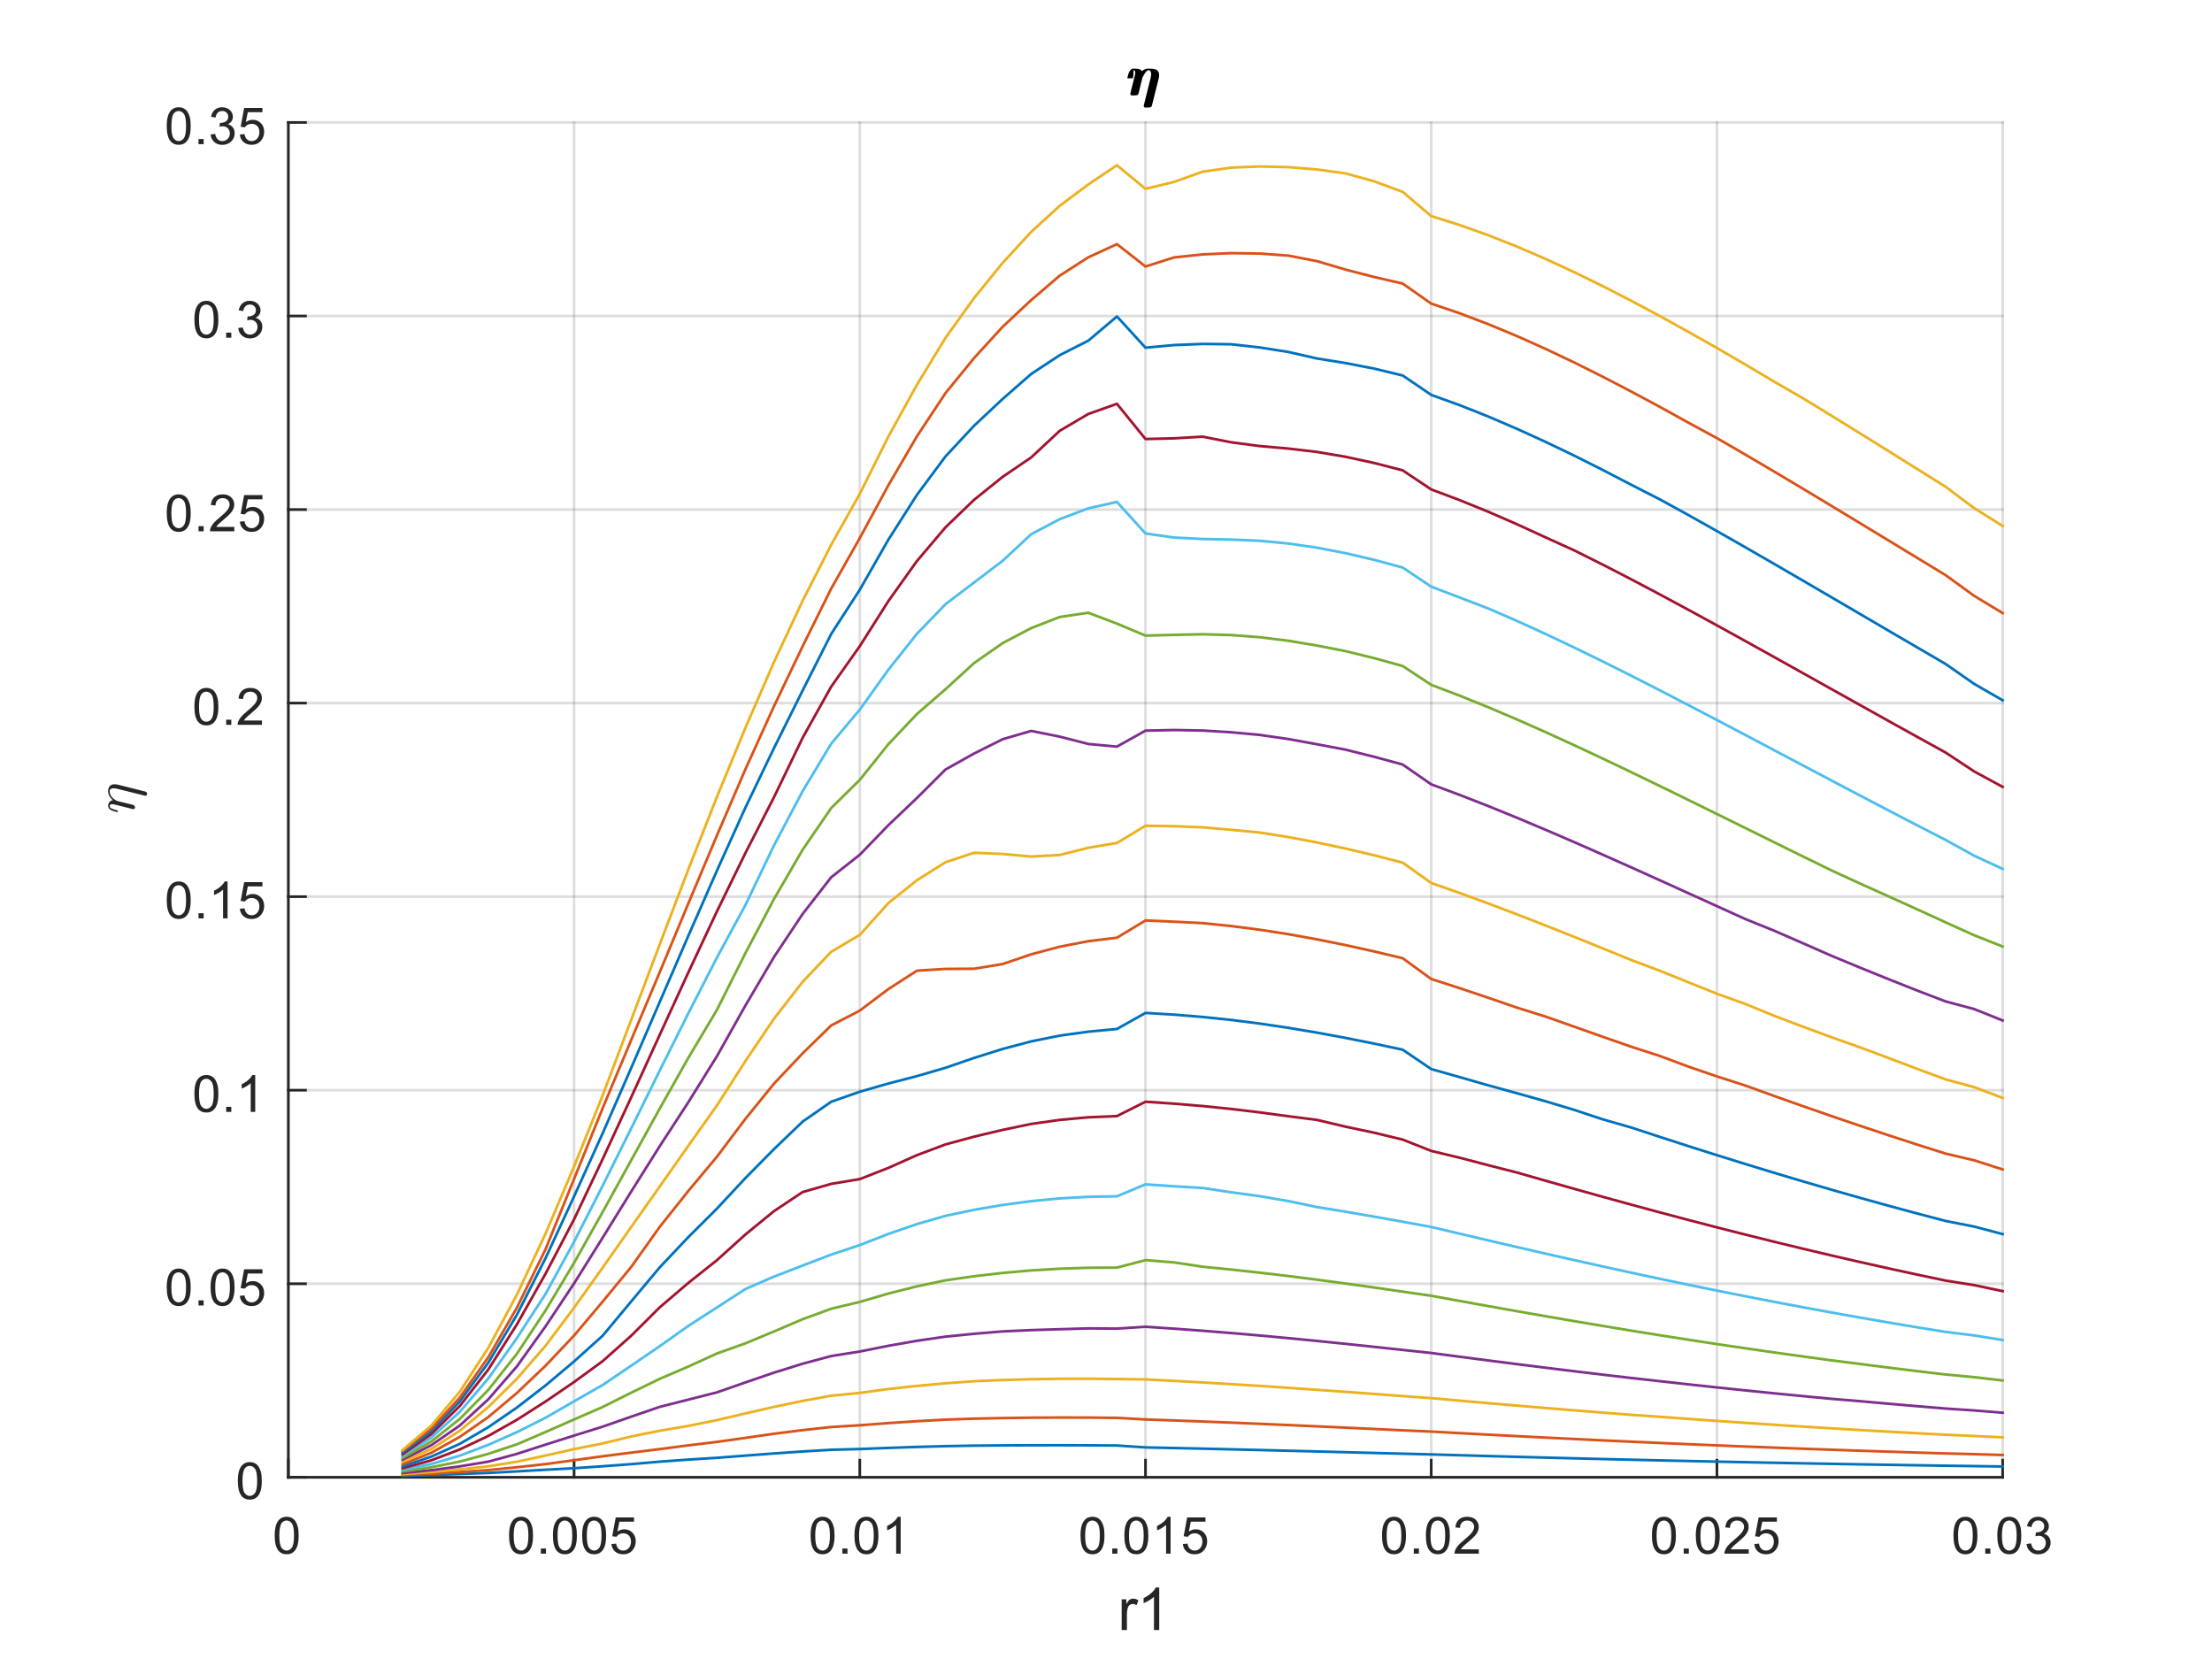 <?xml version="1.0"?>
<!DOCTYPE svg PUBLIC '-//W3C//DTD SVG 1.0//EN'
          'http://www.w3.org/TR/2001/REC-SVG-20010904/DTD/svg10.dtd'>
<svg xmlns:xlink="http://www.w3.org/1999/xlink" style="fill-opacity:1; color-rendering:auto; color-interpolation:auto; text-rendering:auto; stroke:black; stroke-linecap:square; stroke-miterlimit:10; shape-rendering:auto; stroke-opacity:1; fill:black; stroke-dasharray:none; font-weight:normal; stroke-width:1; font-family:'Dialog'; font-style:normal; stroke-linejoin:miter; font-size:12px; stroke-dashoffset:0; image-rendering:auto;" width="560" height="420" xmlns="http://www.w3.org/2000/svg"
><rect width="100%" height="100%" fill="#333333" stroke="none"/><!--Generated by the Batik Graphics2D SVG Generator--><defs id="genericDefs"
  /><g
  ><defs id="defs1"
    ><clipPath clipPathUnits="userSpaceOnUse" id="clipPath1"
      ><path d="M0 0 L560 0 L560 420 L0 420 L0 0 Z"
      /></clipPath
    ></defs
    ><g style="fill:white; stroke:white;"
    ><rect x="0" y="0" width="560" style="clip-path:url(#clipPath1); stroke:none;" height="420"
    /></g
    ><g style="fill:white; text-rendering:optimizeSpeed; color-rendering:optimizeSpeed; image-rendering:optimizeSpeed; shape-rendering:crispEdges; stroke:white; color-interpolation:sRGB;"
    ><rect x="0" width="560" height="420" y="0" style="stroke:none;"
      /><path style="stroke:none;" d="M73 374 L507 374 L507 31 L73 31 Z"
    /></g
    ><g style="stroke-linecap:butt; fill-opacity:0.149; fill:rgb(38,38,38); text-rendering:geometricPrecision; image-rendering:optimizeQuality; color-rendering:optimizeQuality; stroke-linejoin:round; stroke:rgb(38,38,38); color-interpolation:linearRGB; stroke-width:0.667; stroke-opacity:0.149;"
    ><line y2="31" style="fill:none;" x1="73" x2="73" y1="374"
      /><line y2="31" style="fill:none;" x1="145.333" x2="145.333" y1="374"
      /><line y2="31" style="fill:none;" x1="217.667" x2="217.667" y1="374"
      /><line y2="31" style="fill:none;" x1="290" x2="290" y1="374"
      /><line y2="31" style="fill:none;" x1="362.333" x2="362.333" y1="374"
      /><line y2="31" style="fill:none;" x1="434.667" x2="434.667" y1="374"
      /><line y2="31" style="fill:none;" x1="507" x2="507" y1="374"
      /><line y2="374" style="fill:none;" x1="507" x2="73" y1="374"
      /><line y2="325" style="fill:none;" x1="507" x2="73" y1="325"
      /><line y2="276" style="fill:none;" x1="507" x2="73" y1="276"
      /><line y2="227" style="fill:none;" x1="507" x2="73" y1="227"
      /><line y2="178" style="fill:none;" x1="507" x2="73" y1="178"
      /><line y2="129" style="fill:none;" x1="507" x2="73" y1="129"
      /><line y2="80" style="fill:none;" x1="507" x2="73" y1="80"
      /><line y2="31" style="fill:none;" x1="507" x2="73" y1="31"
      /><line x1="73" x2="507" y1="374" style="stroke-linecap:square; fill-opacity:1; fill:none; stroke-opacity:1;" y2="374"
      /><line x1="73" x2="73" y1="374" style="stroke-linecap:square; fill-opacity:1; fill:none; stroke-opacity:1;" y2="369.66"
      /><line x1="145.333" x2="145.333" y1="374" style="stroke-linecap:square; fill-opacity:1; fill:none; stroke-opacity:1;" y2="369.66"
      /><line x1="217.667" x2="217.667" y1="374" style="stroke-linecap:square; fill-opacity:1; fill:none; stroke-opacity:1;" y2="369.66"
      /><line x1="290" x2="290" y1="374" style="stroke-linecap:square; fill-opacity:1; fill:none; stroke-opacity:1;" y2="369.66"
      /><line x1="362.333" x2="362.333" y1="374" style="stroke-linecap:square; fill-opacity:1; fill:none; stroke-opacity:1;" y2="369.66"
      /><line x1="434.667" x2="434.667" y1="374" style="stroke-linecap:square; fill-opacity:1; fill:none; stroke-opacity:1;" y2="369.66"
      /><line x1="507" x2="507" y1="374" style="stroke-linecap:square; fill-opacity:1; fill:none; stroke-opacity:1;" y2="369.66"
    /></g
    ><g transform="translate(73,379.333)" style="font-size:13.333px; fill:rgb(38,38,38); text-rendering:geometricPrecision; image-rendering:optimizeQuality; color-rendering:optimizeQuality; font-family:'SansSerif'; stroke:rgb(38,38,38); color-interpolation:linearRGB;"
    ><path style="stroke:none;" d="M-3.453 9.406 Q-3.453 7.766 -3.117 6.758 Q-2.781 5.75 -2.109 5.203 Q-1.438 4.656 -0.422 4.656 Q0.328 4.656 0.891 4.961 Q1.453 5.266 1.82 5.828 Q2.188 6.391 2.398 7.211 Q2.609 8.031 2.609 9.406 Q2.609 11.047 2.273 12.055 Q1.938 13.062 1.266 13.609 Q0.594 14.156 -0.422 14.156 Q-1.766 14.156 -2.547 13.188 Q-3.453 12.031 -3.453 9.406 ZM-2.281 9.406 Q-2.281 11.703 -1.75 12.461 Q-1.219 13.219 -0.422 13.219 Q0.359 13.219 0.898 12.461 Q1.438 11.703 1.438 9.406 Q1.438 7.109 0.898 6.359 Q0.359 5.609 -0.438 5.609 Q-1.219 5.609 -1.703 6.266 Q-2.281 7.125 -2.281 9.406 Z"
    /></g
    ><g transform="translate(145.333,379.333)" style="font-size:13.333px; fill:rgb(38,38,38); text-rendering:geometricPrecision; image-rendering:optimizeQuality; color-rendering:optimizeQuality; font-family:'SansSerif'; stroke:rgb(38,38,38); color-interpolation:linearRGB;"
    ><path style="stroke:none;" d="M-16.453 9.406 Q-16.453 7.766 -16.117 6.758 Q-15.781 5.75 -15.109 5.203 Q-14.438 4.656 -13.422 4.656 Q-12.672 4.656 -12.109 4.961 Q-11.547 5.266 -11.18 5.828 Q-10.812 6.391 -10.602 7.211 Q-10.391 8.031 -10.391 9.406 Q-10.391 11.047 -10.727 12.055 Q-11.062 13.062 -11.734 13.609 Q-12.406 14.156 -13.422 14.156 Q-14.766 14.156 -15.547 13.188 Q-16.453 12.031 -16.453 9.406 ZM-15.281 9.406 Q-15.281 11.703 -14.75 12.461 Q-14.219 13.219 -13.422 13.219 Q-12.641 13.219 -12.102 12.461 Q-11.562 11.703 -11.562 9.406 Q-11.562 7.109 -12.102 6.359 Q-12.641 5.609 -13.438 5.609 Q-14.219 5.609 -14.703 6.266 Q-15.281 7.125 -15.281 9.406 ZM-8.409 14 L-8.409 12.703 L-7.112 12.703 L-7.112 14 L-8.409 14 ZM-5.351 9.406 Q-5.351 7.766 -5.015 6.758 Q-4.679 5.75 -4.007 5.203 Q-3.335 4.656 -2.32 4.656 Q-1.569 4.656 -1.007 4.961 Q-0.445 5.266 -0.077 5.828 Q0.29 6.391 0.501 7.211 Q0.712 8.031 0.712 9.406 Q0.712 11.047 0.376 12.055 Q0.04 13.062 -0.632 13.609 Q-1.304 14.156 -2.32 14.156 Q-3.663 14.156 -4.444 13.188 Q-5.351 12.031 -5.351 9.406 ZM-4.179 9.406 Q-4.179 11.703 -3.648 12.461 Q-3.116 13.219 -2.32 13.219 Q-1.538 13.219 -0.999 12.461 Q-0.46 11.703 -0.46 9.406 Q-0.46 7.109 -0.999 6.359 Q-1.538 5.609 -2.335 5.609 Q-3.116 5.609 -3.601 6.266 Q-4.179 7.125 -4.179 9.406 ZM2.053 9.406 Q2.053 7.766 2.389 6.758 Q2.725 5.75 3.397 5.203 Q4.069 4.656 5.084 4.656 Q5.834 4.656 6.397 4.961 Q6.959 5.266 7.327 5.828 Q7.694 6.391 7.905 7.211 Q8.116 8.031 8.116 9.406 Q8.116 11.047 7.78 12.055 Q7.444 13.062 6.772 13.609 Q6.1 14.156 5.084 14.156 Q3.741 14.156 2.959 13.188 Q2.053 12.031 2.053 9.406 ZM3.225 9.406 Q3.225 11.703 3.756 12.461 Q4.287 13.219 5.084 13.219 Q5.866 13.219 6.405 12.461 Q6.944 11.703 6.944 9.406 Q6.944 7.109 6.405 6.359 Q5.866 5.609 5.069 5.609 Q4.287 5.609 3.803 6.266 Q3.225 7.125 3.225 9.406 ZM9.457 11.562 L10.644 11.453 Q10.785 12.344 11.269 12.781 Q11.754 13.219 12.441 13.219 Q13.269 13.219 13.84 12.594 Q14.41 11.969 14.41 10.953 Q14.41 9.969 13.863 9.406 Q13.316 8.844 12.426 8.844 Q11.863 8.844 11.418 9.094 Q10.973 9.344 10.723 9.734 L9.66 9.594 L10.551 4.828 L15.176 4.828 L15.176 5.906 L11.473 5.906 L10.973 8.406 Q11.801 7.828 12.723 7.828 Q13.941 7.828 14.777 8.672 Q15.613 9.516 15.613 10.844 Q15.613 12.109 14.879 13.031 Q13.988 14.156 12.441 14.156 Q11.176 14.156 10.371 13.445 Q9.566 12.734 9.457 11.562 Z"
    /></g
    ><g transform="translate(217.667,379.333)" style="font-size:13.333px; fill:rgb(38,38,38); text-rendering:geometricPrecision; image-rendering:optimizeQuality; color-rendering:optimizeQuality; font-family:'SansSerif'; stroke:rgb(38,38,38); color-interpolation:linearRGB;"
    ><path style="stroke:none;" d="M-12.453 9.406 Q-12.453 7.766 -12.117 6.758 Q-11.781 5.75 -11.109 5.203 Q-10.438 4.656 -9.422 4.656 Q-8.672 4.656 -8.109 4.961 Q-7.547 5.266 -7.18 5.828 Q-6.812 6.391 -6.602 7.211 Q-6.391 8.031 -6.391 9.406 Q-6.391 11.047 -6.727 12.055 Q-7.062 13.062 -7.734 13.609 Q-8.406 14.156 -9.422 14.156 Q-10.766 14.156 -11.547 13.188 Q-12.453 12.031 -12.453 9.406 ZM-11.281 9.406 Q-11.281 11.703 -10.75 12.461 Q-10.219 13.219 -9.422 13.219 Q-8.641 13.219 -8.102 12.461 Q-7.562 11.703 -7.562 9.406 Q-7.562 7.109 -8.102 6.359 Q-8.641 5.609 -9.438 5.609 Q-10.219 5.609 -10.703 6.266 Q-11.281 7.125 -11.281 9.406 ZM-4.409 14 L-4.409 12.703 L-3.112 12.703 L-3.112 14 L-4.409 14 ZM-1.351 9.406 Q-1.351 7.766 -1.015 6.758 Q-0.679 5.75 -0.007 5.203 Q0.665 4.656 1.681 4.656 Q2.43 4.656 2.993 4.961 Q3.555 5.266 3.923 5.828 Q4.29 6.391 4.501 7.211 Q4.712 8.031 4.712 9.406 Q4.712 11.047 4.376 12.055 Q4.04 13.062 3.368 13.609 Q2.696 14.156 1.681 14.156 Q0.337 14.156 -0.445 13.188 Q-1.351 12.031 -1.351 9.406 ZM-0.179 9.406 Q-0.179 11.703 0.352 12.461 Q0.884 13.219 1.681 13.219 Q2.462 13.219 3.001 12.461 Q3.54 11.703 3.54 9.406 Q3.54 7.109 3.001 6.359 Q2.462 5.609 1.665 5.609 Q0.884 5.609 0.399 6.266 Q-0.179 7.125 -0.179 9.406 ZM10.35 14 L9.209 14 L9.209 6.719 Q8.787 7.109 8.123 7.508 Q7.459 7.906 6.928 8.094 L6.928 6.984 Q7.881 6.547 8.6 5.906 Q9.319 5.266 9.616 4.656 L10.35 4.656 L10.35 14 Z"
    /></g
    ><g transform="translate(290,379.333)" style="font-size:13.333px; fill:rgb(38,38,38); text-rendering:geometricPrecision; image-rendering:optimizeQuality; color-rendering:optimizeQuality; font-family:'SansSerif'; stroke:rgb(38,38,38); color-interpolation:linearRGB;"
    ><path style="stroke:none;" d="M-16.453 9.406 Q-16.453 7.766 -16.117 6.758 Q-15.781 5.75 -15.109 5.203 Q-14.438 4.656 -13.422 4.656 Q-12.672 4.656 -12.109 4.961 Q-11.547 5.266 -11.18 5.828 Q-10.812 6.391 -10.602 7.211 Q-10.391 8.031 -10.391 9.406 Q-10.391 11.047 -10.727 12.055 Q-11.062 13.062 -11.734 13.609 Q-12.406 14.156 -13.422 14.156 Q-14.766 14.156 -15.547 13.188 Q-16.453 12.031 -16.453 9.406 ZM-15.281 9.406 Q-15.281 11.703 -14.75 12.461 Q-14.219 13.219 -13.422 13.219 Q-12.641 13.219 -12.102 12.461 Q-11.562 11.703 -11.562 9.406 Q-11.562 7.109 -12.102 6.359 Q-12.641 5.609 -13.438 5.609 Q-14.219 5.609 -14.703 6.266 Q-15.281 7.125 -15.281 9.406 ZM-8.409 14 L-8.409 12.703 L-7.112 12.703 L-7.112 14 L-8.409 14 ZM-5.351 9.406 Q-5.351 7.766 -5.015 6.758 Q-4.679 5.75 -4.007 5.203 Q-3.335 4.656 -2.32 4.656 Q-1.569 4.656 -1.007 4.961 Q-0.445 5.266 -0.077 5.828 Q0.29 6.391 0.501 7.211 Q0.712 8.031 0.712 9.406 Q0.712 11.047 0.376 12.055 Q0.04 13.062 -0.632 13.609 Q-1.304 14.156 -2.32 14.156 Q-3.663 14.156 -4.444 13.188 Q-5.351 12.031 -5.351 9.406 ZM-4.179 9.406 Q-4.179 11.703 -3.648 12.461 Q-3.116 13.219 -2.32 13.219 Q-1.538 13.219 -0.999 12.461 Q-0.46 11.703 -0.46 9.406 Q-0.46 7.109 -0.999 6.359 Q-1.538 5.609 -2.335 5.609 Q-3.116 5.609 -3.601 6.266 Q-4.179 7.125 -4.179 9.406 ZM6.35 14 L5.209 14 L5.209 6.719 Q4.787 7.109 4.123 7.508 Q3.459 7.906 2.928 8.094 L2.928 6.984 Q3.881 6.547 4.6 5.906 Q5.319 5.266 5.616 4.656 L6.35 4.656 L6.35 14 ZM9.457 11.562 L10.644 11.453 Q10.785 12.344 11.269 12.781 Q11.754 13.219 12.441 13.219 Q13.269 13.219 13.84 12.594 Q14.41 11.969 14.41 10.953 Q14.41 9.969 13.863 9.406 Q13.316 8.844 12.426 8.844 Q11.863 8.844 11.418 9.094 Q10.973 9.344 10.723 9.734 L9.66 9.594 L10.551 4.828 L15.176 4.828 L15.176 5.906 L11.473 5.906 L10.973 8.406 Q11.801 7.828 12.723 7.828 Q13.941 7.828 14.777 8.672 Q15.613 9.516 15.613 10.844 Q15.613 12.109 14.879 13.031 Q13.988 14.156 12.441 14.156 Q11.176 14.156 10.371 13.445 Q9.566 12.734 9.457 11.562 Z"
    /></g
    ><g transform="translate(362.333,379.333)" style="font-size:13.333px; fill:rgb(38,38,38); text-rendering:geometricPrecision; image-rendering:optimizeQuality; color-rendering:optimizeQuality; font-family:'SansSerif'; stroke:rgb(38,38,38); color-interpolation:linearRGB;"
    ><path style="stroke:none;" d="M-12.453 9.406 Q-12.453 7.766 -12.117 6.758 Q-11.781 5.75 -11.109 5.203 Q-10.438 4.656 -9.422 4.656 Q-8.672 4.656 -8.109 4.961 Q-7.547 5.266 -7.18 5.828 Q-6.812 6.391 -6.602 7.211 Q-6.391 8.031 -6.391 9.406 Q-6.391 11.047 -6.727 12.055 Q-7.062 13.062 -7.734 13.609 Q-8.406 14.156 -9.422 14.156 Q-10.766 14.156 -11.547 13.188 Q-12.453 12.031 -12.453 9.406 ZM-11.281 9.406 Q-11.281 11.703 -10.75 12.461 Q-10.219 13.219 -9.422 13.219 Q-8.641 13.219 -8.102 12.461 Q-7.562 11.703 -7.562 9.406 Q-7.562 7.109 -8.102 6.359 Q-8.641 5.609 -9.438 5.609 Q-10.219 5.609 -10.703 6.266 Q-11.281 7.125 -11.281 9.406 ZM-4.409 14 L-4.409 12.703 L-3.112 12.703 L-3.112 14 L-4.409 14 ZM-1.351 9.406 Q-1.351 7.766 -1.015 6.758 Q-0.679 5.75 -0.007 5.203 Q0.665 4.656 1.681 4.656 Q2.43 4.656 2.993 4.961 Q3.555 5.266 3.923 5.828 Q4.29 6.391 4.501 7.211 Q4.712 8.031 4.712 9.406 Q4.712 11.047 4.376 12.055 Q4.04 13.062 3.368 13.609 Q2.696 14.156 1.681 14.156 Q0.337 14.156 -0.445 13.188 Q-1.351 12.031 -1.351 9.406 ZM-0.179 9.406 Q-0.179 11.703 0.352 12.461 Q0.884 13.219 1.681 13.219 Q2.462 13.219 3.001 12.461 Q3.54 11.703 3.54 9.406 Q3.54 7.109 3.001 6.359 Q2.462 5.609 1.665 5.609 Q0.884 5.609 0.399 6.266 Q-0.179 7.125 -0.179 9.406 ZM12.053 12.906 L12.053 14 L5.897 14 Q5.881 13.594 6.037 13.203 Q6.272 12.578 6.787 11.969 Q7.303 11.359 8.287 10.562 Q9.803 9.312 10.334 8.586 Q10.866 7.859 10.866 7.219 Q10.866 6.531 10.381 6.07 Q9.897 5.609 9.116 5.609 Q8.287 5.609 7.795 6.102 Q7.303 6.594 7.287 7.469 L6.116 7.344 Q6.241 6.031 7.022 5.344 Q7.803 4.656 9.131 4.656 Q10.475 4.656 11.256 5.398 Q12.037 6.141 12.037 7.234 Q12.037 7.797 11.811 8.336 Q11.584 8.875 11.053 9.477 Q10.522 10.078 9.287 11.109 Q8.256 11.969 7.967 12.281 Q7.678 12.594 7.491 12.906 L12.053 12.906 Z"
    /></g
    ><g transform="translate(434.667,379.333)" style="font-size:13.333px; fill:rgb(38,38,38); text-rendering:geometricPrecision; image-rendering:optimizeQuality; color-rendering:optimizeQuality; font-family:'SansSerif'; stroke:rgb(38,38,38); color-interpolation:linearRGB;"
    ><path style="stroke:none;" d="M-16.453 9.406 Q-16.453 7.766 -16.117 6.758 Q-15.781 5.75 -15.109 5.203 Q-14.438 4.656 -13.422 4.656 Q-12.672 4.656 -12.109 4.961 Q-11.547 5.266 -11.18 5.828 Q-10.812 6.391 -10.602 7.211 Q-10.391 8.031 -10.391 9.406 Q-10.391 11.047 -10.727 12.055 Q-11.062 13.062 -11.734 13.609 Q-12.406 14.156 -13.422 14.156 Q-14.766 14.156 -15.547 13.188 Q-16.453 12.031 -16.453 9.406 ZM-15.281 9.406 Q-15.281 11.703 -14.75 12.461 Q-14.219 13.219 -13.422 13.219 Q-12.641 13.219 -12.102 12.461 Q-11.562 11.703 -11.562 9.406 Q-11.562 7.109 -12.102 6.359 Q-12.641 5.609 -13.438 5.609 Q-14.219 5.609 -14.703 6.266 Q-15.281 7.125 -15.281 9.406 ZM-8.409 14 L-8.409 12.703 L-7.112 12.703 L-7.112 14 L-8.409 14 ZM-5.351 9.406 Q-5.351 7.766 -5.015 6.758 Q-4.679 5.75 -4.007 5.203 Q-3.335 4.656 -2.32 4.656 Q-1.569 4.656 -1.007 4.961 Q-0.445 5.266 -0.077 5.828 Q0.29 6.391 0.501 7.211 Q0.712 8.031 0.712 9.406 Q0.712 11.047 0.376 12.055 Q0.04 13.062 -0.632 13.609 Q-1.304 14.156 -2.32 14.156 Q-3.663 14.156 -4.444 13.188 Q-5.351 12.031 -5.351 9.406 ZM-4.179 9.406 Q-4.179 11.703 -3.648 12.461 Q-3.116 13.219 -2.32 13.219 Q-1.538 13.219 -0.999 12.461 Q-0.46 11.703 -0.46 9.406 Q-0.46 7.109 -0.999 6.359 Q-1.538 5.609 -2.335 5.609 Q-3.116 5.609 -3.601 6.266 Q-4.179 7.125 -4.179 9.406 ZM8.053 12.906 L8.053 14 L1.897 14 Q1.881 13.594 2.037 13.203 Q2.272 12.578 2.787 11.969 Q3.303 11.359 4.287 10.562 Q5.803 9.312 6.334 8.586 Q6.866 7.859 6.866 7.219 Q6.866 6.531 6.381 6.07 Q5.897 5.609 5.116 5.609 Q4.287 5.609 3.795 6.102 Q3.303 6.594 3.287 7.469 L2.116 7.344 Q2.241 6.031 3.022 5.344 Q3.803 4.656 5.131 4.656 Q6.475 4.656 7.256 5.398 Q8.037 6.141 8.037 7.234 Q8.037 7.797 7.811 8.336 Q7.584 8.875 7.053 9.477 Q6.522 10.078 5.287 11.109 Q4.256 11.969 3.967 12.281 Q3.678 12.594 3.491 12.906 L8.053 12.906 ZM9.457 11.562 L10.644 11.453 Q10.785 12.344 11.269 12.781 Q11.754 13.219 12.441 13.219 Q13.269 13.219 13.84 12.594 Q14.41 11.969 14.41 10.953 Q14.41 9.969 13.863 9.406 Q13.316 8.844 12.426 8.844 Q11.863 8.844 11.418 9.094 Q10.973 9.344 10.723 9.734 L9.66 9.594 L10.551 4.828 L15.176 4.828 L15.176 5.906 L11.473 5.906 L10.973 8.406 Q11.801 7.828 12.723 7.828 Q13.941 7.828 14.777 8.672 Q15.613 9.516 15.613 10.844 Q15.613 12.109 14.879 13.031 Q13.988 14.156 12.441 14.156 Q11.176 14.156 10.371 13.445 Q9.566 12.734 9.457 11.562 Z"
    /></g
    ><g transform="translate(507,379.333)" style="font-size:13.333px; fill:rgb(38,38,38); text-rendering:geometricPrecision; image-rendering:optimizeQuality; color-rendering:optimizeQuality; font-family:'SansSerif'; stroke:rgb(38,38,38); color-interpolation:linearRGB;"
    ><path style="stroke:none;" d="M-12.453 9.406 Q-12.453 7.766 -12.117 6.758 Q-11.781 5.75 -11.109 5.203 Q-10.438 4.656 -9.422 4.656 Q-8.672 4.656 -8.109 4.961 Q-7.547 5.266 -7.18 5.828 Q-6.812 6.391 -6.602 7.211 Q-6.391 8.031 -6.391 9.406 Q-6.391 11.047 -6.727 12.055 Q-7.062 13.062 -7.734 13.609 Q-8.406 14.156 -9.422 14.156 Q-10.766 14.156 -11.547 13.188 Q-12.453 12.031 -12.453 9.406 ZM-11.281 9.406 Q-11.281 11.703 -10.75 12.461 Q-10.219 13.219 -9.422 13.219 Q-8.641 13.219 -8.102 12.461 Q-7.562 11.703 -7.562 9.406 Q-7.562 7.109 -8.102 6.359 Q-8.641 5.609 -9.438 5.609 Q-10.219 5.609 -10.703 6.266 Q-11.281 7.125 -11.281 9.406 ZM-4.409 14 L-4.409 12.703 L-3.112 12.703 L-3.112 14 L-4.409 14 ZM-1.351 9.406 Q-1.351 7.766 -1.015 6.758 Q-0.679 5.75 -0.007 5.203 Q0.665 4.656 1.681 4.656 Q2.43 4.656 2.993 4.961 Q3.555 5.266 3.923 5.828 Q4.29 6.391 4.501 7.211 Q4.712 8.031 4.712 9.406 Q4.712 11.047 4.376 12.055 Q4.04 13.062 3.368 13.609 Q2.696 14.156 1.681 14.156 Q0.337 14.156 -0.445 13.188 Q-1.351 12.031 -1.351 9.406 ZM-0.179 9.406 Q-0.179 11.703 0.352 12.461 Q0.884 13.219 1.681 13.219 Q2.462 13.219 3.001 12.461 Q3.54 11.703 3.54 9.406 Q3.54 7.109 3.001 6.359 Q2.462 5.609 1.665 5.609 Q0.884 5.609 0.399 6.266 Q-0.179 7.125 -0.179 9.406 ZM6.053 11.547 L7.194 11.391 Q7.397 12.359 7.866 12.789 Q8.334 13.219 9.022 13.219 Q9.819 13.219 10.373 12.664 Q10.928 12.109 10.928 11.281 Q10.928 10.484 10.42 9.977 Q9.912 9.469 9.116 9.469 Q8.787 9.469 8.303 9.594 L8.428 8.594 Q8.553 8.609 8.616 8.609 Q9.35 8.609 9.936 8.227 Q10.522 7.844 10.522 7.047 Q10.522 6.422 10.092 6.008 Q9.662 5.594 8.991 5.594 Q8.319 5.594 7.881 6.016 Q7.444 6.438 7.303 7.266 L6.162 7.062 Q6.381 5.922 7.123 5.289 Q7.866 4.656 8.959 4.656 Q9.725 4.656 10.366 4.984 Q11.006 5.312 11.35 5.875 Q11.694 6.438 11.694 7.078 Q11.694 7.672 11.366 8.172 Q11.037 8.672 10.412 8.953 Q11.225 9.156 11.686 9.75 Q12.147 10.344 12.147 11.25 Q12.147 12.469 11.256 13.32 Q10.366 14.172 9.006 14.172 Q7.787 14.172 6.975 13.438 Q6.162 12.703 6.053 11.547 Z"
    /></g
    ><g transform="translate(290,397.667)" style="font-size:14.667px; fill:rgb(38,38,38); text-rendering:geometricPrecision; image-rendering:optimizeQuality; color-rendering:optimizeQuality; font-family:'SansSerif'; stroke:rgb(38,38,38); color-interpolation:linearRGB;"
    ><path style="stroke:none;" d="M-6.031 15 L-6.031 7.219 L-4.844 7.219 L-4.844 8.406 Q-4.391 7.578 -4 7.312 Q-3.609 7.047 -3.156 7.047 Q-2.484 7.047 -1.797 7.469 L-2.25 8.688 Q-2.734 8.406 -3.219 8.406 Q-3.656 8.406 -4 8.664 Q-4.344 8.922 -4.484 9.391 Q-4.703 10.094 -4.703 10.922 L-4.703 15 L-6.031 15 ZM3.474 15 L2.146 15 L2.146 6.594 Q1.677 7.047 0.904 7.508 Q0.131 7.969 -0.479 8.188 L-0.479 6.906 Q0.615 6.391 1.443 5.656 Q2.271 4.922 2.615 4.219 L3.474 4.219 L3.474 15 Z"
    /></g
    ><g style="fill:rgb(38,38,38); text-rendering:geometricPrecision; image-rendering:optimizeQuality; color-rendering:optimizeQuality; stroke-linejoin:round; stroke:rgb(38,38,38); color-interpolation:linearRGB; stroke-width:0.667;"
    ><line y2="31" style="fill:none;" x1="73" x2="73" y1="374"
      /><line y2="374" style="fill:none;" x1="73" x2="77.34" y1="374"
      /><line y2="325" style="fill:none;" x1="73" x2="77.34" y1="325"
      /><line y2="276" style="fill:none;" x1="73" x2="77.34" y1="276"
      /><line y2="227" style="fill:none;" x1="73" x2="77.34" y1="227"
      /><line y2="178" style="fill:none;" x1="73" x2="77.34" y1="178"
      /><line y2="129" style="fill:none;" x1="73" x2="77.34" y1="129"
      /><line y2="80" style="fill:none;" x1="73" x2="77.34" y1="80"
      /><line y2="31" style="fill:none;" x1="73" x2="77.34" y1="31"
    /></g
    ><g transform="translate(67.667,374)" style="font-size:13.333px; fill:rgb(38,38,38); text-rendering:geometricPrecision; image-rendering:optimizeQuality; color-rendering:optimizeQuality; font-family:'SansSerif'; stroke:rgb(38,38,38); color-interpolation:linearRGB;"
    ><path style="stroke:none;" d="M-7.453 0.906 Q-7.453 -0.734 -7.117 -1.742 Q-6.781 -2.75 -6.109 -3.297 Q-5.438 -3.844 -4.422 -3.844 Q-3.672 -3.844 -3.109 -3.539 Q-2.547 -3.234 -2.18 -2.672 Q-1.812 -2.109 -1.602 -1.289 Q-1.391 -0.469 -1.391 0.906 Q-1.391 2.547 -1.727 3.555 Q-2.062 4.562 -2.734 5.109 Q-3.406 5.656 -4.422 5.656 Q-5.766 5.656 -6.547 4.688 Q-7.453 3.531 -7.453 0.906 ZM-6.281 0.906 Q-6.281 3.203 -5.75 3.961 Q-5.219 4.719 -4.422 4.719 Q-3.641 4.719 -3.102 3.961 Q-2.562 3.203 -2.562 0.906 Q-2.562 -1.391 -3.102 -2.141 Q-3.641 -2.891 -4.438 -2.891 Q-5.219 -2.891 -5.703 -2.234 Q-6.281 -1.375 -6.281 0.906 Z"
    /></g
    ><g transform="translate(67.667,325)" style="font-size:13.333px; fill:rgb(38,38,38); text-rendering:geometricPrecision; image-rendering:optimizeQuality; color-rendering:optimizeQuality; font-family:'SansSerif'; stroke:rgb(38,38,38); color-interpolation:linearRGB;"
    ><path style="stroke:none;" d="M-25.453 0.906 Q-25.453 -0.734 -25.117 -1.742 Q-24.781 -2.75 -24.109 -3.297 Q-23.438 -3.844 -22.422 -3.844 Q-21.672 -3.844 -21.109 -3.539 Q-20.547 -3.234 -20.18 -2.672 Q-19.812 -2.109 -19.602 -1.289 Q-19.391 -0.469 -19.391 0.906 Q-19.391 2.547 -19.727 3.555 Q-20.062 4.562 -20.734 5.109 Q-21.406 5.656 -22.422 5.656 Q-23.766 5.656 -24.547 4.688 Q-25.453 3.531 -25.453 0.906 ZM-24.281 0.906 Q-24.281 3.203 -23.75 3.961 Q-23.219 4.719 -22.422 4.719 Q-21.641 4.719 -21.102 3.961 Q-20.562 3.203 -20.562 0.906 Q-20.562 -1.391 -21.102 -2.141 Q-21.641 -2.891 -22.438 -2.891 Q-23.219 -2.891 -23.703 -2.234 Q-24.281 -1.375 -24.281 0.906 ZM-17.409 5.5 L-17.409 4.203 L-16.112 4.203 L-16.112 5.5 L-17.409 5.5 ZM-14.351 0.906 Q-14.351 -0.734 -14.015 -1.742 Q-13.679 -2.75 -13.007 -3.297 Q-12.335 -3.844 -11.319 -3.844 Q-10.569 -3.844 -10.007 -3.539 Q-9.444 -3.234 -9.077 -2.672 Q-8.71 -2.109 -8.499 -1.289 Q-8.288 -0.469 -8.288 0.906 Q-8.288 2.547 -8.624 3.555 Q-8.96 4.562 -9.632 5.109 Q-10.304 5.656 -11.319 5.656 Q-12.663 5.656 -13.444 4.688 Q-14.351 3.531 -14.351 0.906 ZM-13.179 0.906 Q-13.179 3.203 -12.648 3.961 Q-12.116 4.719 -11.319 4.719 Q-10.538 4.719 -9.999 3.961 Q-9.46 3.203 -9.46 0.906 Q-9.46 -1.391 -9.999 -2.141 Q-10.538 -2.891 -11.335 -2.891 Q-12.116 -2.891 -12.601 -2.234 Q-13.179 -1.375 -13.179 0.906 ZM-6.947 3.062 L-5.759 2.953 Q-5.619 3.844 -5.134 4.281 Q-4.65 4.719 -3.963 4.719 Q-3.134 4.719 -2.564 4.094 Q-1.994 3.469 -1.994 2.453 Q-1.994 1.469 -2.541 0.906 Q-3.088 0.344 -3.978 0.344 Q-4.541 0.344 -4.986 0.594 Q-5.431 0.844 -5.681 1.234 L-6.744 1.094 L-5.853 -3.672 L-1.228 -3.672 L-1.228 -2.594 L-4.931 -2.594 L-5.431 -0.094 Q-4.603 -0.672 -3.681 -0.672 Q-2.463 -0.672 -1.627 0.172 Q-0.791 1.016 -0.791 2.344 Q-0.791 3.609 -1.525 4.531 Q-2.416 5.656 -3.963 5.656 Q-5.228 5.656 -6.033 4.945 Q-6.838 4.234 -6.947 3.062 Z"
    /></g
    ><g transform="translate(67.667,276)" style="font-size:13.333px; fill:rgb(38,38,38); text-rendering:geometricPrecision; image-rendering:optimizeQuality; color-rendering:optimizeQuality; font-family:'SansSerif'; stroke:rgb(38,38,38); color-interpolation:linearRGB;"
    ><path style="stroke:none;" d="M-18.453 0.906 Q-18.453 -0.734 -18.117 -1.742 Q-17.781 -2.75 -17.109 -3.297 Q-16.438 -3.844 -15.422 -3.844 Q-14.672 -3.844 -14.109 -3.539 Q-13.547 -3.234 -13.18 -2.672 Q-12.812 -2.109 -12.602 -1.289 Q-12.391 -0.469 -12.391 0.906 Q-12.391 2.547 -12.727 3.555 Q-13.062 4.562 -13.734 5.109 Q-14.406 5.656 -15.422 5.656 Q-16.766 5.656 -17.547 4.688 Q-18.453 3.531 -18.453 0.906 ZM-17.281 0.906 Q-17.281 3.203 -16.75 3.961 Q-16.219 4.719 -15.422 4.719 Q-14.641 4.719 -14.102 3.961 Q-13.562 3.203 -13.562 0.906 Q-13.562 -1.391 -14.102 -2.141 Q-14.641 -2.891 -15.438 -2.891 Q-16.219 -2.891 -16.703 -2.234 Q-17.281 -1.375 -17.281 0.906 ZM-10.409 5.5 L-10.409 4.203 L-9.112 4.203 L-9.112 5.5 L-10.409 5.5 ZM-3.054 5.5 L-4.194 5.5 L-4.194 -1.781 Q-4.616 -1.391 -5.28 -0.992 Q-5.944 -0.594 -6.476 -0.406 L-6.476 -1.516 Q-5.523 -1.953 -4.804 -2.594 Q-4.085 -3.234 -3.788 -3.844 L-3.054 -3.844 L-3.054 5.5 Z"
    /></g
    ><g transform="translate(67.667,227)" style="font-size:13.333px; fill:rgb(38,38,38); text-rendering:geometricPrecision; image-rendering:optimizeQuality; color-rendering:optimizeQuality; font-family:'SansSerif'; stroke:rgb(38,38,38); color-interpolation:linearRGB;"
    ><path style="stroke:none;" d="M-25.453 0.906 Q-25.453 -0.734 -25.117 -1.742 Q-24.781 -2.75 -24.109 -3.297 Q-23.438 -3.844 -22.422 -3.844 Q-21.672 -3.844 -21.109 -3.539 Q-20.547 -3.234 -20.18 -2.672 Q-19.812 -2.109 -19.602 -1.289 Q-19.391 -0.469 -19.391 0.906 Q-19.391 2.547 -19.727 3.555 Q-20.062 4.562 -20.734 5.109 Q-21.406 5.656 -22.422 5.656 Q-23.766 5.656 -24.547 4.688 Q-25.453 3.531 -25.453 0.906 ZM-24.281 0.906 Q-24.281 3.203 -23.75 3.961 Q-23.219 4.719 -22.422 4.719 Q-21.641 4.719 -21.102 3.961 Q-20.562 3.203 -20.562 0.906 Q-20.562 -1.391 -21.102 -2.141 Q-21.641 -2.891 -22.438 -2.891 Q-23.219 -2.891 -23.703 -2.234 Q-24.281 -1.375 -24.281 0.906 ZM-17.409 5.5 L-17.409 4.203 L-16.112 4.203 L-16.112 5.5 L-17.409 5.5 ZM-10.054 5.5 L-11.194 5.5 L-11.194 -1.781 Q-11.616 -1.391 -12.28 -0.992 Q-12.944 -0.594 -13.476 -0.406 L-13.476 -1.516 Q-12.523 -1.953 -11.804 -2.594 Q-11.085 -3.234 -10.788 -3.844 L-10.054 -3.844 L-10.054 5.5 ZM-6.947 3.062 L-5.759 2.953 Q-5.619 3.844 -5.134 4.281 Q-4.65 4.719 -3.963 4.719 Q-3.134 4.719 -2.564 4.094 Q-1.994 3.469 -1.994 2.453 Q-1.994 1.469 -2.541 0.906 Q-3.088 0.344 -3.978 0.344 Q-4.541 0.344 -4.986 0.594 Q-5.431 0.844 -5.681 1.234 L-6.744 1.094 L-5.853 -3.672 L-1.228 -3.672 L-1.228 -2.594 L-4.931 -2.594 L-5.431 -0.094 Q-4.603 -0.672 -3.681 -0.672 Q-2.463 -0.672 -1.627 0.172 Q-0.791 1.016 -0.791 2.344 Q-0.791 3.609 -1.525 4.531 Q-2.416 5.656 -3.963 5.656 Q-5.228 5.656 -6.033 4.945 Q-6.838 4.234 -6.947 3.062 Z"
    /></g
    ><g transform="translate(67.667,178)" style="font-size:13.333px; fill:rgb(38,38,38); text-rendering:geometricPrecision; image-rendering:optimizeQuality; color-rendering:optimizeQuality; font-family:'SansSerif'; stroke:rgb(38,38,38); color-interpolation:linearRGB;"
    ><path style="stroke:none;" d="M-18.453 0.906 Q-18.453 -0.734 -18.117 -1.742 Q-17.781 -2.75 -17.109 -3.297 Q-16.438 -3.844 -15.422 -3.844 Q-14.672 -3.844 -14.109 -3.539 Q-13.547 -3.234 -13.18 -2.672 Q-12.812 -2.109 -12.602 -1.289 Q-12.391 -0.469 -12.391 0.906 Q-12.391 2.547 -12.727 3.555 Q-13.062 4.562 -13.734 5.109 Q-14.406 5.656 -15.422 5.656 Q-16.766 5.656 -17.547 4.688 Q-18.453 3.531 -18.453 0.906 ZM-17.281 0.906 Q-17.281 3.203 -16.75 3.961 Q-16.219 4.719 -15.422 4.719 Q-14.641 4.719 -14.102 3.961 Q-13.562 3.203 -13.562 0.906 Q-13.562 -1.391 -14.102 -2.141 Q-14.641 -2.891 -15.438 -2.891 Q-16.219 -2.891 -16.703 -2.234 Q-17.281 -1.375 -17.281 0.906 ZM-10.409 5.5 L-10.409 4.203 L-9.112 4.203 L-9.112 5.5 L-10.409 5.5 ZM-1.351 4.406 L-1.351 5.5 L-7.507 5.5 Q-7.523 5.094 -7.366 4.703 Q-7.132 4.078 -6.616 3.469 Q-6.101 2.859 -5.116 2.062 Q-3.601 0.812 -3.07 0.086 Q-2.538 -0.641 -2.538 -1.281 Q-2.538 -1.969 -3.023 -2.43 Q-3.507 -2.891 -4.288 -2.891 Q-5.116 -2.891 -5.609 -2.398 Q-6.101 -1.906 -6.116 -1.031 L-7.288 -1.156 Q-7.163 -2.469 -6.382 -3.156 Q-5.601 -3.844 -4.273 -3.844 Q-2.929 -3.844 -2.148 -3.102 Q-1.366 -2.359 -1.366 -1.266 Q-1.366 -0.703 -1.593 -0.164 Q-1.819 0.375 -2.351 0.977 Q-2.882 1.578 -4.116 2.609 Q-5.148 3.469 -5.437 3.781 Q-5.726 4.094 -5.913 4.406 L-1.351 4.406 Z"
    /></g
    ><g transform="translate(67.667,129)" style="font-size:13.333px; fill:rgb(38,38,38); text-rendering:geometricPrecision; image-rendering:optimizeQuality; color-rendering:optimizeQuality; font-family:'SansSerif'; stroke:rgb(38,38,38); color-interpolation:linearRGB;"
    ><path style="stroke:none;" d="M-25.453 0.906 Q-25.453 -0.734 -25.117 -1.742 Q-24.781 -2.75 -24.109 -3.297 Q-23.438 -3.844 -22.422 -3.844 Q-21.672 -3.844 -21.109 -3.539 Q-20.547 -3.234 -20.18 -2.672 Q-19.812 -2.109 -19.602 -1.289 Q-19.391 -0.469 -19.391 0.906 Q-19.391 2.547 -19.727 3.555 Q-20.062 4.562 -20.734 5.109 Q-21.406 5.656 -22.422 5.656 Q-23.766 5.656 -24.547 4.688 Q-25.453 3.531 -25.453 0.906 ZM-24.281 0.906 Q-24.281 3.203 -23.75 3.961 Q-23.219 4.719 -22.422 4.719 Q-21.641 4.719 -21.102 3.961 Q-20.562 3.203 -20.562 0.906 Q-20.562 -1.391 -21.102 -2.141 Q-21.641 -2.891 -22.438 -2.891 Q-23.219 -2.891 -23.703 -2.234 Q-24.281 -1.375 -24.281 0.906 ZM-17.409 5.5 L-17.409 4.203 L-16.112 4.203 L-16.112 5.5 L-17.409 5.5 ZM-8.351 4.406 L-8.351 5.5 L-14.507 5.5 Q-14.523 5.094 -14.366 4.703 Q-14.132 4.078 -13.616 3.469 Q-13.101 2.859 -12.116 2.062 Q-10.601 0.812 -10.069 0.086 Q-9.538 -0.641 -9.538 -1.281 Q-9.538 -1.969 -10.023 -2.43 Q-10.507 -2.891 -11.288 -2.891 Q-12.116 -2.891 -12.608 -2.398 Q-13.101 -1.906 -13.116 -1.031 L-14.288 -1.156 Q-14.163 -2.469 -13.382 -3.156 Q-12.601 -3.844 -11.273 -3.844 Q-9.929 -3.844 -9.148 -3.102 Q-8.366 -2.359 -8.366 -1.266 Q-8.366 -0.703 -8.593 -0.164 Q-8.819 0.375 -9.351 0.977 Q-9.882 1.578 -11.116 2.609 Q-12.148 3.469 -12.437 3.781 Q-12.726 4.094 -12.913 4.406 L-8.351 4.406 ZM-6.947 3.062 L-5.759 2.953 Q-5.619 3.844 -5.134 4.281 Q-4.65 4.719 -3.963 4.719 Q-3.134 4.719 -2.564 4.094 Q-1.994 3.469 -1.994 2.453 Q-1.994 1.469 -2.541 0.906 Q-3.088 0.344 -3.978 0.344 Q-4.541 0.344 -4.986 0.594 Q-5.431 0.844 -5.681 1.234 L-6.744 1.094 L-5.853 -3.672 L-1.228 -3.672 L-1.228 -2.594 L-4.931 -2.594 L-5.431 -0.094 Q-4.603 -0.672 -3.681 -0.672 Q-2.463 -0.672 -1.627 0.172 Q-0.791 1.016 -0.791 2.344 Q-0.791 3.609 -1.525 4.531 Q-2.416 5.656 -3.963 5.656 Q-5.228 5.656 -6.033 4.945 Q-6.838 4.234 -6.947 3.062 Z"
    /></g
    ><g transform="translate(67.667,80)" style="font-size:13.333px; fill:rgb(38,38,38); text-rendering:geometricPrecision; image-rendering:optimizeQuality; color-rendering:optimizeQuality; font-family:'SansSerif'; stroke:rgb(38,38,38); color-interpolation:linearRGB;"
    ><path style="stroke:none;" d="M-18.453 0.906 Q-18.453 -0.734 -18.117 -1.742 Q-17.781 -2.75 -17.109 -3.297 Q-16.438 -3.844 -15.422 -3.844 Q-14.672 -3.844 -14.109 -3.539 Q-13.547 -3.234 -13.18 -2.672 Q-12.812 -2.109 -12.602 -1.289 Q-12.391 -0.469 -12.391 0.906 Q-12.391 2.547 -12.727 3.555 Q-13.062 4.562 -13.734 5.109 Q-14.406 5.656 -15.422 5.656 Q-16.766 5.656 -17.547 4.688 Q-18.453 3.531 -18.453 0.906 ZM-17.281 0.906 Q-17.281 3.203 -16.75 3.961 Q-16.219 4.719 -15.422 4.719 Q-14.641 4.719 -14.102 3.961 Q-13.562 3.203 -13.562 0.906 Q-13.562 -1.391 -14.102 -2.141 Q-14.641 -2.891 -15.438 -2.891 Q-16.219 -2.891 -16.703 -2.234 Q-17.281 -1.375 -17.281 0.906 ZM-10.409 5.5 L-10.409 4.203 L-9.112 4.203 L-9.112 5.5 L-10.409 5.5 ZM-7.351 3.047 L-6.21 2.891 Q-6.007 3.859 -5.538 4.289 Q-5.069 4.719 -4.382 4.719 Q-3.585 4.719 -3.03 4.164 Q-2.476 3.609 -2.476 2.781 Q-2.476 1.984 -2.983 1.477 Q-3.491 0.969 -4.288 0.969 Q-4.616 0.969 -5.101 1.094 L-4.976 0.094 Q-4.851 0.109 -4.788 0.109 Q-4.054 0.109 -3.468 -0.273 Q-2.882 -0.656 -2.882 -1.453 Q-2.882 -2.078 -3.312 -2.492 Q-3.741 -2.906 -4.413 -2.906 Q-5.085 -2.906 -5.523 -2.484 Q-5.96 -2.062 -6.101 -1.234 L-7.241 -1.438 Q-7.023 -2.578 -6.28 -3.211 Q-5.538 -3.844 -4.444 -3.844 Q-3.679 -3.844 -3.038 -3.516 Q-2.398 -3.188 -2.054 -2.625 Q-1.71 -2.062 -1.71 -1.422 Q-1.71 -0.828 -2.038 -0.328 Q-2.366 0.172 -2.991 0.453 Q-2.179 0.656 -1.718 1.25 Q-1.257 1.844 -1.257 2.75 Q-1.257 3.969 -2.148 4.82 Q-3.038 5.672 -4.398 5.672 Q-5.616 5.672 -6.429 4.938 Q-7.241 4.203 -7.351 3.047 Z"
    /></g
    ><g transform="translate(67.667,31)" style="font-size:13.333px; fill:rgb(38,38,38); text-rendering:geometricPrecision; image-rendering:optimizeQuality; color-rendering:optimizeQuality; font-family:'SansSerif'; stroke:rgb(38,38,38); color-interpolation:linearRGB;"
    ><path style="stroke:none;" d="M-25.453 0.906 Q-25.453 -0.734 -25.117 -1.742 Q-24.781 -2.75 -24.109 -3.297 Q-23.438 -3.844 -22.422 -3.844 Q-21.672 -3.844 -21.109 -3.539 Q-20.547 -3.234 -20.18 -2.672 Q-19.812 -2.109 -19.602 -1.289 Q-19.391 -0.469 -19.391 0.906 Q-19.391 2.547 -19.727 3.555 Q-20.062 4.562 -20.734 5.109 Q-21.406 5.656 -22.422 5.656 Q-23.766 5.656 -24.547 4.688 Q-25.453 3.531 -25.453 0.906 ZM-24.281 0.906 Q-24.281 3.203 -23.75 3.961 Q-23.219 4.719 -22.422 4.719 Q-21.641 4.719 -21.102 3.961 Q-20.562 3.203 -20.562 0.906 Q-20.562 -1.391 -21.102 -2.141 Q-21.641 -2.891 -22.438 -2.891 Q-23.219 -2.891 -23.703 -2.234 Q-24.281 -1.375 -24.281 0.906 ZM-17.409 5.5 L-17.409 4.203 L-16.112 4.203 L-16.112 5.5 L-17.409 5.5 ZM-14.351 3.047 L-13.21 2.891 Q-13.007 3.859 -12.538 4.289 Q-12.069 4.719 -11.382 4.719 Q-10.585 4.719 -10.03 4.164 Q-9.476 3.609 -9.476 2.781 Q-9.476 1.984 -9.983 1.477 Q-10.491 0.969 -11.288 0.969 Q-11.616 0.969 -12.101 1.094 L-11.976 0.094 Q-11.851 0.109 -11.788 0.109 Q-11.054 0.109 -10.468 -0.273 Q-9.882 -0.656 -9.882 -1.453 Q-9.882 -2.078 -10.312 -2.492 Q-10.741 -2.906 -11.413 -2.906 Q-12.085 -2.906 -12.523 -2.484 Q-12.96 -2.062 -13.101 -1.234 L-14.241 -1.438 Q-14.023 -2.578 -13.28 -3.211 Q-12.538 -3.844 -11.444 -3.844 Q-10.679 -3.844 -10.038 -3.516 Q-9.398 -3.188 -9.054 -2.625 Q-8.71 -2.062 -8.71 -1.422 Q-8.71 -0.828 -9.038 -0.328 Q-9.366 0.172 -9.991 0.453 Q-9.179 0.656 -8.718 1.25 Q-8.257 1.844 -8.257 2.75 Q-8.257 3.969 -9.148 4.82 Q-10.038 5.672 -11.398 5.672 Q-12.616 5.672 -13.429 4.938 Q-14.241 4.203 -14.351 3.047 ZM-6.947 3.062 L-5.759 2.953 Q-5.619 3.844 -5.134 4.281 Q-4.65 4.719 -3.963 4.719 Q-3.134 4.719 -2.564 4.094 Q-1.994 3.469 -1.994 2.453 Q-1.994 1.469 -2.541 0.906 Q-3.088 0.344 -3.978 0.344 Q-4.541 0.344 -4.986 0.594 Q-5.431 0.844 -5.681 1.234 L-6.744 1.094 L-5.853 -3.672 L-1.228 -3.672 L-1.228 -2.594 L-4.931 -2.594 L-5.431 -0.094 Q-4.603 -0.672 -3.681 -0.672 Q-2.463 -0.672 -1.627 0.172 Q-0.791 1.016 -0.791 2.344 Q-0.791 3.609 -1.525 4.531 Q-2.416 5.656 -3.963 5.656 Q-5.228 5.656 -6.033 4.945 Q-6.838 4.234 -6.947 3.062 Z"
    /></g
    ><g transform="translate(34,206) rotate(-90)" style="font-size:14.667px; fill:rgb(38,38,38); text-rendering:geometricPrecision; image-rendering:optimizeQuality; color-rendering:optimizeQuality; font-family:'mwb_cmmi10'; stroke:rgb(38,38,38); color-interpolation:linearRGB;"
    ><path style="stroke:none;" d="M1.609 0.172 Q1.422 0.172 1.289 0.055 Q1.156 -0.062 1.156 -0.25 Q1.156 -0.344 1.172 -0.391 L2.297 -4.859 Q2.406 -5.281 2.406 -5.594 Q2.406 -6.234 1.969 -6.234 Q1.5 -6.234 1.273 -5.68 Q1.047 -5.125 0.828 -4.266 Q0.828 -4.219 0.781 -4.195 Q0.734 -4.172 0.703 -4.172 L0.531 -4.172 Q0.469 -4.172 0.438 -4.227 Q0.406 -4.281 0.406 -4.328 Q0.562 -4.969 0.711 -5.422 Q0.859 -5.875 1.18 -6.25 Q1.5 -6.625 1.984 -6.625 Q2.531 -6.625 2.969 -6.273 Q3.406 -5.922 3.406 -5.375 Q3.844 -5.953 4.438 -6.289 Q5.031 -6.625 5.734 -6.625 Q6.516 -6.625 6.984 -6.203 Q7.453 -5.781 7.453 -5.016 Q7.453 -4.562 7.359 -4.188 L5.609 2.766 Q5.562 2.969 5.391 3.102 Q5.219 3.234 5 3.234 Q4.812 3.234 4.68 3.125 Q4.547 3.016 4.547 2.812 Q4.547 2.734 4.562 2.703 L6.281 -4.219 Q6.438 -4.828 6.438 -5.234 Q6.438 -5.656 6.266 -5.945 Q6.094 -6.234 5.703 -6.234 Q4.219 -6.234 3.25 -4.422 L2.234 -0.328 Q2.188 -0.125 2.008 0.023 Q1.828 0.172 1.609 0.172 Z"
    /></g
    ><g transform="translate(285,24)" style="font-size:14.667px; text-rendering:geometricPrecision; image-rendering:optimizeQuality; color-rendering:optimizeQuality; font-family:'mwb_cmmi10'; color-interpolation:linearRGB; font-weight:bold;"
    ><path style="stroke:none;" d="M1.609 0.172 Q1.422 0.172 1.289 0.055 Q1.156 -0.062 1.156 -0.25 Q1.156 -0.344 1.172 -0.391 L2.297 -4.859 Q2.406 -5.281 2.406 -5.594 Q2.406 -6.234 1.969 -6.234 Q1.969 -6.234 1.969 -5.68 Q1.969 -5.125 1.828 -4.266 Q1.828 -4.219 1.781 -4.195 Q1.734 -4.172 0.703 -4.172 L0.531 -4.172 Q0.469 -4.172 0.438 -4.227 Q0.406 -4.281 0.406 -4.328 Q0.562 -4.969 0.711 -5.422 Q0.859 -5.875 1.18 -6.25 Q1.5 -6.625 1.984 -6.625 Q3.531 -6.625 3.852 -6.273 Q4.172 -5.922 4.172 -5.922 Q3.953 -5.953 4.492 -6.289 Q5.031 -6.625 5.734 -6.625 Q7.516 -6.625 7.984 -6.203 Q8.453 -5.781 8.453 -5.016 Q8.453 -4.562 8.359 -4.188 L6.609 2.766 Q6.562 2.969 6.391 3.102 Q6.219 3.234 5 3.234 Q4.812 3.234 4.68 3.125 Q4.547 3.016 4.547 2.812 Q4.547 2.734 4.562 2.703 L6.281 -4.219 Q6.438 -4.828 6.438 -5.234 Q6.438 -5.656 6.266 -5.945 Q6.094 -6.234 5.703 -6.234 Q5.219 -6.234 4.25 -4.422 L3.234 -0.328 Q3.188 -0.125 3.008 0.023 Q2.828 0.172 1.609 0.172 Z"
    /></g
    ><g style="stroke-linecap:butt; fill:rgb(0,114,189); text-rendering:geometricPrecision; image-rendering:optimizeQuality; color-rendering:optimizeQuality; stroke-linejoin:round; stroke:rgb(0,114,189); color-interpolation:linearRGB; stroke-width:0.667;"
    ><path d="M101.933 373.613 L109.167 373.415 L116.4 373.164 L123.633 372.894 L130.867 372.505 L138.1 372.091 L145.333 371.702 L152.567 371.206 L159.8 370.671 L167.033 370.042 L174.267 369.518 L181.5 369.063 L188.733 368.51 L195.967 367.963 L203.2 367.462 L210.433 367.031 L217.667 366.841 L224.9 366.56 L232.133 366.314 L239.367 366.115 L246.6 365.983 L253.833 365.922 L261.067 365.887 L268.3 365.882 L275.533 365.903 L282.767 365.951 L290 366.435 L297.233 366.589 L304.467 366.747 L311.7 366.918 L318.933 367.095 L326.167 367.276 L333.4 367.461 L340.633 367.649 L347.867 367.837 L355.1 368.025 L362.333 368.209 L369.567 368.418 L376.8 368.622 L384.033 368.82 L391.267 369.012 L398.5 369.198 L405.733 369.377 L412.967 369.55 L420.2 369.717 L427.433 369.878 L434.667 370.032 L441.9 370.181 L449.133 370.324 L456.367 370.461 L463.6 370.592 L470.833 370.718 L478.067 370.839 L485.3 370.955 L492.533 371.066 L499.767 371.162 L507 371.269" style="fill:none; fill-rule:evenodd;"
      /><path d="M101.933 373.417 L109.167 373.091 L116.4 372.66 L123.633 372.174 L130.867 371.451 L138.1 370.658 L145.333 369.672 L152.567 368.676 L159.8 367.756 L167.033 366.861 L174.267 365.913 L181.5 365.037 L188.733 364.019 L195.967 362.973 L203.2 362.06 L210.433 361.266 L217.667 360.831 L224.9 360.279 L232.133 359.797 L239.367 359.403 L246.6 359.153 L253.833 359.003 L261.067 358.907 L268.3 358.868 L275.533 358.885 L282.767 358.954 L290 359.355 L297.233 359.608 L304.467 359.875 L311.7 360.161 L318.933 360.462 L326.167 360.775 L333.4 361.098 L340.633 361.429 L347.867 361.766 L355.1 362.106 L362.333 362.423 L369.567 362.817 L376.8 363.203 L384.033 363.58 L391.267 363.946 L398.5 364.302 L405.733 364.648 L412.967 364.982 L420.2 365.306 L427.433 365.618 L434.667 365.919 L441.9 366.21 L449.133 366.489 L456.367 366.759 L463.6 367.018 L470.833 367.267 L478.067 367.506 L485.3 367.736 L492.533 367.957 L499.767 368.141 L507 368.355" style="fill:none; fill-rule:evenodd; stroke:rgb(217,83,25);"
      /><path d="M101.933 373.174 L109.167 372.668 L116.4 372.001 L123.633 371.217 L130.867 370.048 L138.1 368.492 L145.333 366.862 L152.567 365.429 L159.8 363.661 L167.033 362.214 L174.267 360.99 L181.5 359.523 L188.733 357.833 L195.967 356.173 L203.2 354.654 L210.433 353.352 L217.667 352.635 L224.9 351.647 L232.133 350.864 L239.367 350.199 L246.6 349.679 L253.833 349.378 L261.067 349.169 L268.3 349.058 L275.533 349.044 L282.767 349.12 L290 349.224 L297.233 349.59 L304.467 349.986 L311.7 350.413 L318.933 350.867 L326.167 351.346 L333.4 351.847 L340.633 352.364 L347.867 352.895 L355.1 353.435 L362.333 353.959 L369.567 354.601 L376.8 355.232 L384.033 355.851 L391.267 356.455 L398.5 357.045 L405.733 357.62 L412.967 358.178 L420.2 358.684 L427.433 359.213 L434.667 359.725 L441.9 360.22 L449.133 360.697 L456.367 361.158 L463.6 361.603 L470.833 362.031 L478.067 362.443 L485.3 362.841 L492.533 363.223 L499.767 363.535 L507 363.905" style="fill:none; fill-rule:evenodd; stroke:rgb(237,177,32);"
      /><path d="M101.933 372.914 L109.167 372.196 L116.4 371.235 L123.633 370.032 L130.867 368.065 L138.1 365.73 L145.333 363.437 L152.567 361.179 L159.8 358.652 L167.033 356.166 L174.267 354.337 L181.5 352.501 L188.733 349.973 L195.967 347.5 L203.2 345.249 L210.433 343.304 L217.667 342.158 L224.9 340.712 L232.133 339.442 L239.367 338.39 L246.6 337.67 L253.833 337.065 L261.067 336.737 L268.3 336.514 L275.533 336.303 L282.767 336.359 L290 335.888 L297.233 336.373 L304.467 336.902 L311.7 337.479 L318.933 338.104 L326.167 338.772 L333.4 339.476 L340.633 340.212 L347.867 340.973 L355.1 341.753 L362.333 342.527 L369.567 343.482 L376.8 344.423 L384.033 345.349 L391.267 346.257 L398.5 347.146 L405.733 348.015 L412.967 348.862 L420.2 349.668 L427.433 350.47 L434.667 351.249 L441.9 352.004 L449.133 352.735 L456.367 353.442 L463.6 354.127 L470.833 354.727 L478.067 355.371 L485.3 355.993 L492.533 356.592 L499.767 357.073 L507 357.656" style="fill:none; fill-rule:evenodd; stroke:rgb(126,47,142);"
      /><path d="M101.933 372.516 L109.167 371.452 L116.4 370.022 L123.633 368.058 L130.867 365.649 L138.1 362.538 L145.333 359.359 L152.567 356.202 L159.8 352.58 L167.033 349.069 L174.267 345.964 L181.5 342.653 L188.733 340.084 L195.967 337.074 L203.2 333.98 L210.433 331.324 L217.667 329.606 L224.9 327.484 L232.133 325.659 L239.367 324.14 L246.6 323.096 L253.833 322.264 L261.067 321.623 L268.3 321.194 L275.533 320.954 L282.767 320.912 L290 319.021 L297.233 319.596 L304.467 320.689 L311.7 321.407 L318.933 322.196 L326.167 323.049 L333.4 323.969 L340.633 324.939 L347.867 325.952 L355.1 326.998 L362.333 328.044 L369.567 329.361 L376.8 330.664 L384.033 331.95 L391.267 333.216 L398.5 334.459 L405.733 335.678 L412.967 336.87 L420.2 338.034 L427.433 339.168 L434.667 340.273 L441.9 341.346 L449.133 342.389 L456.367 343.401 L463.6 344.381 L470.833 345.303 L478.067 346.224 L485.3 347.115 L492.533 347.976 L499.767 348.644 L507 349.491" style="fill:none; fill-rule:evenodd; stroke:rgb(119,172,48);"
      /><path d="M101.933 372.093 L109.167 370.642 L116.4 368.517 L123.633 365.775 L130.867 362.564 L138.1 358.931 L145.333 354.763 L152.567 350.632 L159.8 345.739 L167.033 340.788 L174.267 335.671 L181.5 331.006 L188.733 326.325 L195.967 323.19 L203.2 320.391 L210.433 317.624 L217.667 315.211 L224.9 312.389 L232.133 309.898 L239.367 307.812 L246.6 306.283 L253.833 305.059 L261.067 304.085 L268.3 303.394 L275.533 302.991 L282.767 302.865 L290 299.835 L297.233 300.322 L304.467 300.757 L311.7 301.845 L318.933 302.828 L326.167 304.068 L333.4 305.581 L340.633 306.757 L347.867 308.004 L355.1 309.294 L362.333 310.624 L369.567 312.333 L376.8 314.031 L384.033 315.712 L391.267 317.373 L398.5 319.009 L405.733 320.619 L412.967 322.198 L420.2 323.745 L427.433 325.258 L434.667 326.735 L441.9 328.175 L449.133 329.578 L456.367 330.942 L463.6 332.269 L470.833 333.556 L478.067 334.805 L485.3 336.017 L492.533 337.19 L499.767 338.083 L507 339.245" style="fill:none; fill-rule:evenodd; stroke:rgb(77,190,238);"
      /><path d="M101.933 371.697 L109.167 369.713 L116.4 366.942 L123.633 363.517 L130.867 359.434 L138.1 354.816 L145.333 349.878 L152.567 344.598 L159.8 338.162 L167.033 330.958 L174.267 324.786 L181.5 319.034 L188.733 312.511 L195.967 306.604 L203.2 301.784 L210.433 299.715 L217.667 298.507 L224.9 295.672 L232.133 292.446 L239.367 289.731 L246.6 287.767 L253.833 286.05 L261.067 284.544 L268.3 283.516 L275.533 282.86 L282.767 282.56 L290 278.925 L297.233 279.407 L304.467 280.014 L311.7 280.752 L318.933 281.614 L326.167 282.591 L333.4 283.52 L340.633 285.231 L347.867 286.759 L355.1 288.505 L362.333 291.368 L369.567 293.106 L376.8 294.999 L384.033 296.842 L391.267 298.914 L398.5 300.963 L405.733 302.985 L412.967 304.975 L420.2 306.932 L427.433 308.851 L434.667 310.731 L441.9 312.569 L449.133 314.365 L456.367 316.116 L463.6 317.823 L470.833 319.485 L478.067 321.102 L485.3 322.673 L492.533 324.2 L499.767 325.348 L507 326.869" style="fill:none; fill-rule:evenodd; stroke:rgb(162,20,47);"
      /><path d="M101.933 371.233 L109.167 368.773 L116.4 365.532 L123.633 361.31 L130.867 356.34 L138.1 350.749 L145.333 344.663 L152.567 338.164 L159.8 329.481 L167.033 320.829 L174.267 313.187 L181.5 305.982 L188.733 298.22 L195.967 290.901 L203.2 283.954 L210.433 278.926 L217.667 276.391 L224.9 274.308 L232.133 272.436 L239.367 270.324 L246.6 267.832 L253.833 265.561 L261.067 263.642 L268.3 262.185 L275.533 261.185 L282.767 260.502 L290 256.439 L297.233 256.868 L304.467 257.457 L311.7 258.212 L318.933 259.132 L326.167 260.208 L333.4 261.423 L340.633 262.761 L347.867 264.205 L355.1 265.74 L362.333 270.648 L369.567 272.698 L376.8 274.775 L384.033 276.764 L391.267 278.803 L398.5 280.979 L405.733 283.372 L412.967 285.449 L420.2 287.822 L427.433 290.157 L434.667 292.451 L441.9 294.702 L449.133 296.907 L456.367 299.064 L463.6 301.173 L470.833 303.231 L478.067 305.239 L485.3 307.196 L492.533 309.101 L499.767 310.52 L507 312.431" style="fill:none; fill-rule:evenodd;"
      /><path d="M101.933 370.68 L109.167 367.802 L116.4 363.763 L123.633 358.734 L130.867 352.647 L138.1 345.76 L145.333 338.113 L152.567 329.531 L159.8 320.743 L167.033 310.584 L174.267 301.493 L181.5 292.848 L188.733 283.23 L195.967 274.319 L203.2 266.666 L210.433 259.6 L217.667 255.854 L224.9 250.405 L232.133 245.741 L239.367 245.293 L246.6 245.251 L253.833 244.061 L261.067 241.605 L268.3 239.669 L275.533 238.28 L282.767 237.394 L290 233.027 L297.233 233.343 L304.467 233.703 L311.7 234.445 L318.933 235.381 L326.167 236.502 L333.4 237.803 L340.633 239.265 L347.867 240.866 L355.1 242.587 L362.333 247.843 L369.567 250.181 L376.8 252.604 L384.033 255.094 L391.267 257.357 L398.5 259.909 L405.733 262.471 L412.967 264.998 L420.2 267.333 L427.433 270.027 L434.667 272.51 L441.9 274.838 L449.133 277.452 L456.367 280.017 L463.6 282.531 L470.833 284.992 L478.067 287.399 L485.3 289.751 L492.533 292.048 L499.767 293.741 L507 296.061" style="fill:none; fill-rule:evenodd; stroke:rgb(217,83,25);"
      /><path d="M101.933 370.046 L109.167 366.834 L116.4 362.208 L123.633 356.193 L130.867 349.043 L138.1 340.717 L145.333 331.062 L152.567 320.93 L159.8 310.63 L167.033 300.361 L174.267 290.059 L181.5 279.88 L188.733 268.599 L195.967 257.875 L203.2 248.56 L210.433 240.959 L217.667 236.683 L224.9 228.628 L232.133 222.85 L239.367 218.287 L246.6 215.894 L253.833 216.196 L261.067 216.853 L268.3 216.451 L275.533 214.62 L282.767 213.41 L290 209.055 L297.233 209.16 L304.467 209.453 L311.7 210.077 L318.933 210.771 L326.167 211.921 L333.4 213.274 L340.633 214.816 L347.867 216.525 L355.1 218.387 L362.333 223.538 L369.567 226.081 L376.8 228.736 L384.033 231.481 L391.267 234.3 L398.5 237.175 L405.733 240.092 L412.967 243.037 L420.2 245.761 L427.433 248.675 L434.667 251.579 L441.9 254.178 L449.133 257.154 L456.367 259.899 L463.6 262.572 L470.833 265.133 L478.067 267.831 L485.3 270.575 L492.533 273.26 L499.767 275.222 L507 277.954" style="fill:none; fill-rule:evenodd; stroke:rgb(237,177,32);"
      /><path d="M101.933 369.521 L109.167 365.88 L116.4 360.893 L123.633 354.243 L130.867 345.919 L138.1 335.801 L145.333 324.924 L152.567 313.352 L159.8 301.658 L167.033 290.148 L174.267 279.039 L181.5 267.397 L188.733 254.53 L195.967 242.255 L203.2 231.382 L210.433 222.09 L217.667 216.394 L224.9 208.913 L232.133 202.031 L239.367 194.815 L246.6 190.767 L253.833 187.152 L261.067 185.043 L268.3 186.494 L275.533 188.349 L282.767 189.02 L290 184.972 L297.233 184.817 L304.467 184.947 L311.7 185.389 L318.933 186.055 L326.167 187.098 L333.4 188.416 L340.633 189.785 L347.867 191.589 L355.1 193.552 L362.333 198.566 L369.567 201.253 L376.8 204.081 L384.033 207.025 L391.267 210.066 L398.5 213.185 L405.733 216.365 L412.967 219.591 L420.2 222.848 L427.433 226.124 L434.667 229.409 L441.9 232.691 L449.133 235.612 L456.367 238.764 L463.6 241.944 L470.833 244.947 L478.067 247.876 L485.3 250.744 L492.533 253.518 L499.767 255.453 L507 258.353" style="fill:none; fill-rule:evenodd; stroke:rgb(126,47,142);"
      /><path d="M101.933 369.081 L109.167 364.944 L116.4 359.22 L123.633 351.856 L130.867 342.727 L138.1 331.773 L145.333 319.716 L152.567 306.842 L159.8 293.725 L167.033 280.633 L174.267 267.809 L181.5 255.668 L188.733 241.264 L195.967 227.565 L203.2 215.12 L210.433 204.568 L217.667 197.439 L224.9 188.411 L232.133 180.766 L239.367 174.483 L246.6 167.872 L253.833 162.817 L261.067 159.01 L268.3 156.193 L275.533 155.132 L282.767 157.88 L290 160.912 L297.233 160.728 L304.467 160.575 L311.7 160.772 L318.933 161.323 L326.167 162.215 L333.4 163.43 L340.633 164.845 L347.867 166.611 L355.1 168.611 L362.333 173.378 L369.567 176.128 L376.8 179.062 L384.033 182.137 L391.267 185.341 L398.5 188.646 L405.733 192.033 L412.967 195.485 L420.2 198.986 L427.433 202.523 L434.667 206.082 L441.9 209.652 L449.133 213.223 L456.367 216.786 L463.6 220.333 L470.833 223.654 L478.067 226.904 L485.3 230.186 L492.533 233.496 L499.767 236.766 L507 239.629" style="fill:none; fill-rule:evenodd; stroke:rgb(119,172,48);"
      /><path d="M101.933 368.615 L109.167 363.958 L116.4 357.42 L123.633 348.966 L130.867 338.747 L138.1 327.599 L145.333 314.385 L152.567 300.195 L159.8 285.648 L167.033 271.004 L174.267 256.532 L181.5 242.43 L188.733 229.086 L195.967 213.985 L203.2 200.29 L210.433 188.269 L217.667 179.657 L224.9 169.564 L232.133 160.456 L239.367 152.966 L246.6 147.466 L253.833 141.982 L261.067 135.238 L268.3 131.425 L275.533 128.693 L282.767 127.071 L290 135.056 L297.233 136.088 L304.467 136.455 L311.7 136.601 L318.933 136.907 L326.167 137.599 L333.4 138.652 L340.633 140.039 L347.867 141.728 L355.1 143.688 L362.333 148.521 L369.567 151.28 L376.8 154.052 L384.033 157.195 L391.267 160.49 L398.5 163.916 L405.733 167.451 L412.967 171.072 L420.2 174.762 L427.433 178.504 L434.667 182.286 L441.9 186.093 L449.133 189.915 L456.367 193.74 L463.6 197.561 L470.833 201.367 L478.067 205.153 L485.3 208.91 L492.533 212.633 L499.767 216.627 L507 219.978" style="fill:none; fill-rule:evenodd; stroke:rgb(77,190,238);"
      /><path d="M101.933 368.163 L109.167 363.075 L116.4 355.954 L123.633 346.69 L130.867 335.273 L138.1 322.483 L145.333 308.685 L152.567 293.441 L159.8 277.79 L167.033 261.952 L174.267 246.181 L181.5 230.735 L188.733 215.917 L195.967 201.783 L203.2 186.784 L210.433 173.833 L217.667 163.593 L224.9 152.183 L232.133 142.038 L239.367 133.502 L246.6 126.538 L253.833 120.722 L261.067 115.805 L268.3 109.053 L275.533 104.797 L282.767 102.23 L290 111.146 L297.233 110.974 L304.467 110.55 L311.7 111.974 L318.933 112.928 L326.167 113.56 L333.4 114.412 L340.633 115.638 L347.867 117.204 L355.1 119.074 L362.333 123.909 L369.567 126.625 L376.8 129.572 L384.033 132.717 L391.267 136.038 L398.5 139.322 L405.733 142.933 L412.967 146.66 L420.2 150.482 L427.433 154.375 L434.667 158.324 L441.9 162.315 L449.133 166.336 L456.367 170.374 L463.6 174.421 L470.833 178.464 L478.067 182.498 L485.3 186.513 L492.533 190.503 L499.767 195.285 L507 199.217" style="fill:none; fill-rule:evenodd; stroke:rgb(162,20,47);"
      /><path d="M101.933 367.732 L109.167 362.347 L116.4 354.78 L123.633 344.957 L130.867 332.845 L138.1 318.549 L145.333 302.892 L152.567 286.916 L159.8 270.358 L167.033 253.634 L174.267 236.909 L181.5 220.415 L188.733 204.406 L195.967 189.348 L203.2 174.811 L210.433 160.492 L217.667 149.302 L224.9 136.632 L232.133 125.293 L239.367 115.549 L246.6 107.785 L253.833 101.006 L261.067 94.674 L268.3 89.908 L275.533 86.241 L282.767 80.114 L290 88.019 L297.233 87.358 L304.467 87.07 L311.7 87.156 L318.933 87.963 L326.167 89.104 L333.4 90.755 L340.633 91.913 L347.867 93.316 L355.1 95.058 L362.333 99.972 L369.567 102.587 L376.8 105.459 L384.033 108.561 L391.267 111.865 L398.5 115.331 L405.733 118.963 L412.967 122.726 L420.2 126.415 L427.433 130.391 L434.667 134.454 L441.9 138.581 L449.133 142.749 L456.367 146.95 L463.6 151.172 L470.833 155.405 L478.067 159.64 L485.3 163.867 L492.533 168.08 L499.767 173.12 L507 177.295" style="fill:none; fill-rule:evenodd;"
      /><path d="M101.933 367.328 L109.167 361.702 L116.4 353.828 L123.633 343.576 L130.867 331.056 L138.1 316.298 L145.333 298.481 L152.567 280.575 L159.8 263.278 L167.033 246.098 L174.267 228.715 L181.5 211.519 L188.733 194.695 L195.967 178.75 L203.2 163.609 L210.433 149.008 L217.667 136.219 L224.9 122.862 L232.133 110.464 L239.367 99.52 L246.6 90.647 L253.833 82.742 L261.067 75.963 L268.3 69.779 L275.533 65.137 L282.767 61.808 L290 67.466 L297.233 65.17 L304.467 64.408 L311.7 64.084 L318.933 64.193 L326.167 64.711 L333.4 66.107 L340.633 68.25 L347.867 70.123 L355.1 71.783 L362.333 76.862 L369.567 79.326 L376.8 82.077 L384.033 85.083 L391.267 88.317 L398.5 91.751 L405.733 95.361 L412.967 99.125 L420.2 102.997 L427.433 107.005 L434.667 110.921 L441.9 115.112 L449.133 119.372 L456.367 123.683 L463.6 128.039 L470.833 132.414 L478.067 136.803 L485.3 141.197 L492.533 145.588 L499.767 150.837 L507 155.212" style="fill:none; fill-rule:evenodd; stroke:rgb(217,83,25);"
      /><path d="M101.933 367.062 L109.167 360.94 L116.4 352.343 L123.633 341.204 L130.867 327.753 L138.1 312.329 L145.333 295.314 L152.567 277.327 L159.8 258.185 L167.033 239.056 L174.267 220.078 L181.5 201.742 L188.733 184.192 L195.967 167.58 L203.2 152.079 L210.433 137.905 L217.667 125.034 L224.9 110.531 L232.133 97.416 L239.367 85.536 L246.6 75.454 L253.833 66.558 L261.067 58.694 L268.3 52.095 L275.533 46.684 L282.767 41.834 L290 47.807 L297.233 46.059 L304.467 43.465 L311.7 42.432 L318.933 42.141 L326.167 42.314 L333.4 42.902 L340.633 43.897 L347.867 45.895 L355.1 48.562 L362.333 54.706 L369.567 56.976 L376.8 59.559 L384.033 62.424 L391.267 65.542 L398.5 68.884 L405.733 72.426 L412.967 76.142 L420.2 80.011 L427.433 84.013 L434.667 88.099 L441.9 92.312 L449.133 96.605 L456.367 100.785 L463.6 105.204 L470.833 109.673 L478.067 114.177 L485.3 118.694 L492.533 123.218 L499.767 128.629 L507 133.162" style="fill:none; fill-rule:evenodd; stroke:rgb(237,177,32);"
    /></g
  ></g
></svg
>
